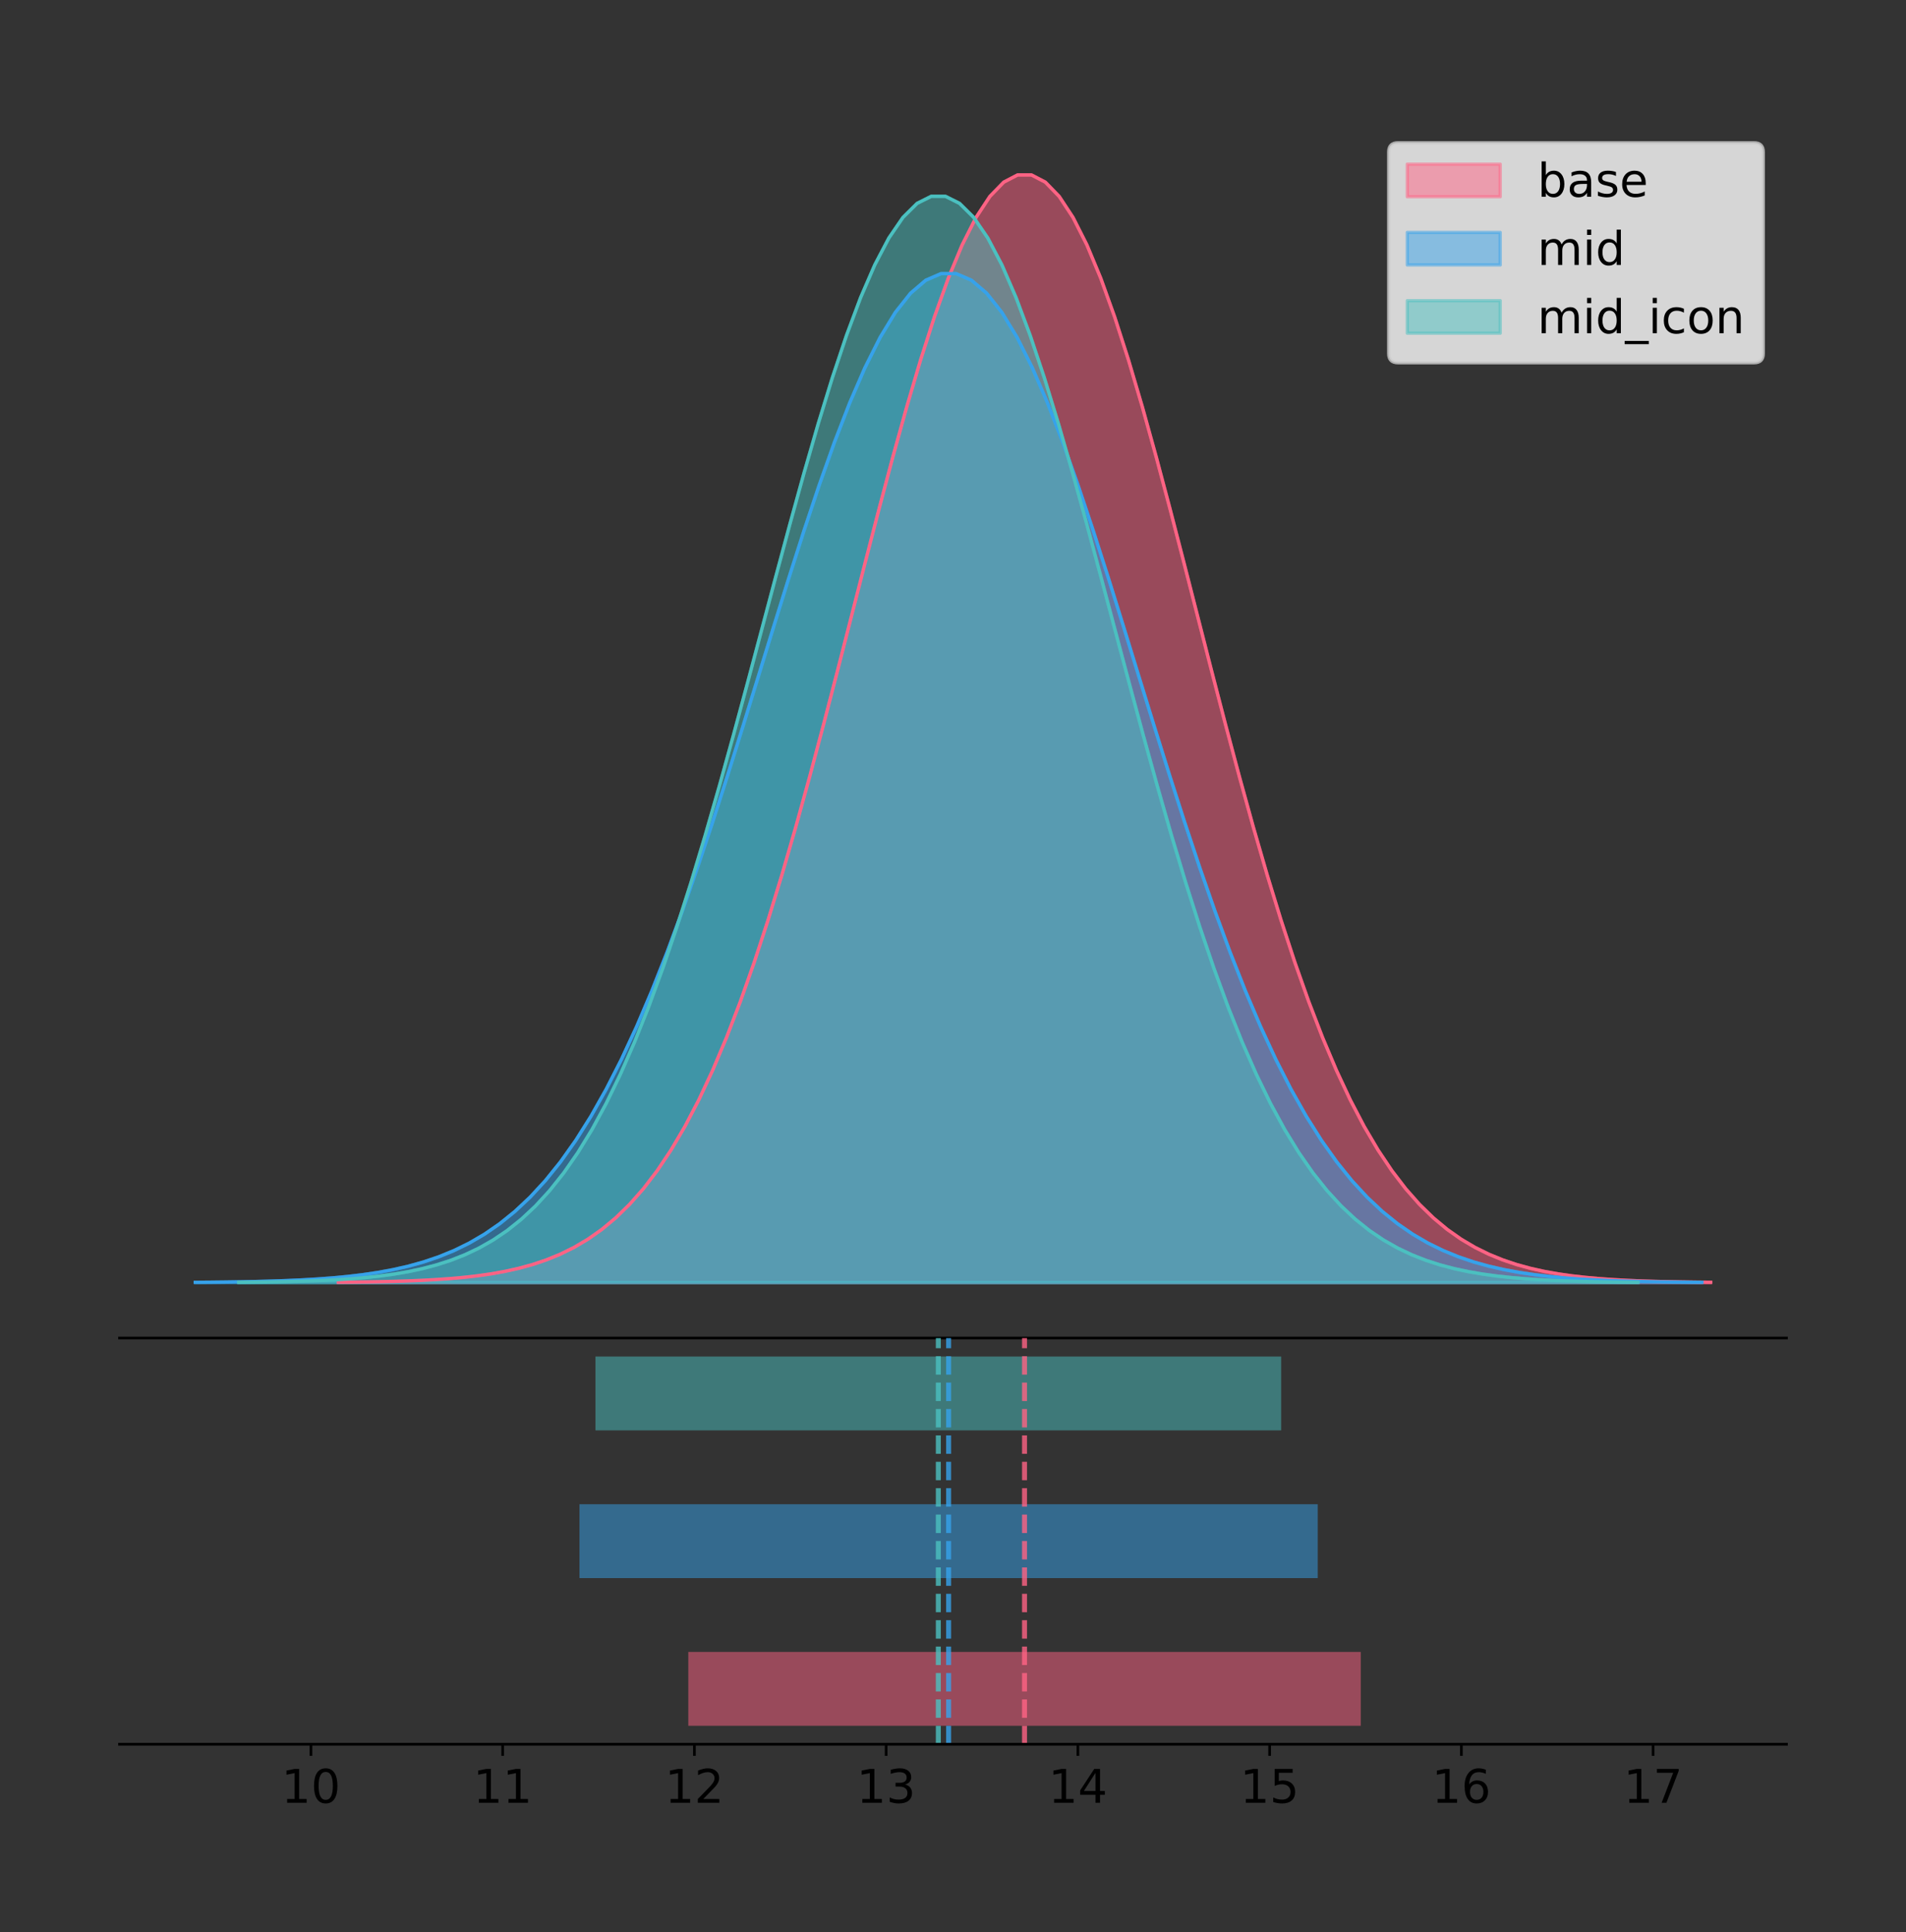 <?xml version="1.0" encoding="utf-8" standalone="no"?>
<!DOCTYPE svg PUBLIC "-//W3C//DTD SVG 1.1//EN"
  "http://www.w3.org/Graphics/SVG/1.1/DTD/svg11.dtd">
<!-- Created with matplotlib (https://matplotlib.org/) -->
<svg height="581.789pt" version="1.1" viewBox="0 0 574.2 581.789" width="574.2pt" xmlns="http://www.w3.org/2000/svg" xmlns:xlink="http://www.w3.org/1999/xlink">
 <rect x="0" y="0" width="574.2" height="581.789" fill="#333333" stroke="none"/>
 <defs>
  <style type="text/css">
*{stroke-linecap:butt;stroke-linejoin:round;}
  </style>
 </defs>
 <g id="figure_1">
  <g id="patch_1">
   <path d="M 0 581.789 
L 574.2 581.789 
L 574.2 0 
L 0 0 
z
" style="fill:none;"/>
  </g>
  <g id="axes_1">
   <g id="patch_2">
    <path d="M 36 402.93 
L 538.2 402.93 
L 538.2 36 
L 36 36 
z
" style="fill:none;"/>
   </g>
   <g id="PolyCollection_1">
    <defs>
     <path d="M 101.927 -195.538 
L 101.927 -195.65 
L 106.103 -195.692 
L 110.279 -195.749 
L 114.455 -195.825 
L 118.631 -195.925 
L 122.808 -196.058 
L 126.984 -196.23 
L 131.16 -196.455 
L 135.336 -196.744 
L 139.513 -197.115 
L 143.689 -197.585 
L 147.865 -198.179 
L 152.041 -198.923 
L 156.217 -199.848 
L 160.394 -200.99 
L 164.57 -202.39 
L 168.746 -204.093 
L 172.922 -206.151 
L 177.099 -208.617 
L 181.275 -211.552 
L 185.451 -215.017 
L 189.627 -219.078 
L 193.803 -223.801 
L 197.98 -229.25 
L 202.156 -235.488 
L 206.332 -242.572 
L 210.508 -250.552 
L 214.685 -259.468 
L 218.861 -269.344 
L 223.037 -280.192 
L 227.213 -292.002 
L 231.39 -304.744 
L 235.566 -318.365 
L 239.742 -332.786 
L 243.918 -347.901 
L 248.094 -363.58 
L 252.271 -379.667 
L 256.447 -395.98 
L 260.623 -412.318 
L 264.799 -428.462 
L 268.976 -444.18 
L 273.152 -459.23 
L 277.328 -473.372 
L 281.504 -486.366 
L 285.68 -497.987 
L 289.857 -508.025 
L 294.033 -516.294 
L 298.209 -522.64 
L 302.385 -526.94 
L 306.562 -529.111 
L 310.738 -529.111 
L 314.914 -526.94 
L 319.09 -522.64 
L 323.266 -516.294 
L 327.443 -508.025 
L 331.619 -497.987 
L 335.795 -486.366 
L 339.971 -473.372 
L 344.148 -459.23 
L 348.324 -444.18 
L 352.5 -428.462 
L 356.676 -412.318 
L 360.852 -395.98 
L 365.029 -379.667 
L 369.205 -363.58 
L 373.381 -347.901 
L 377.557 -332.786 
L 381.734 -318.365 
L 385.91 -304.744 
L 390.086 -292.002 
L 394.262 -280.192 
L 398.438 -269.344 
L 402.615 -259.468 
L 406.791 -250.552 
L 410.967 -242.572 
L 415.143 -235.488 
L 419.32 -229.25 
L 423.496 -223.801 
L 427.672 -219.078 
L 431.848 -215.017 
L 436.024 -211.552 
L 440.201 -208.617 
L 444.377 -206.151 
L 448.553 -204.093 
L 452.729 -202.39 
L 456.906 -200.99 
L 461.082 -199.848 
L 465.258 -198.923 
L 469.434 -198.179 
L 473.61 -197.585 
L 477.787 -197.115 
L 481.963 -196.744 
L 486.139 -196.455 
L 490.315 -196.23 
L 494.492 -196.058 
L 498.668 -195.925 
L 502.844 -195.825 
L 507.02 -195.749 
L 511.197 -195.692 
L 515.373 -195.65 
L 515.373 -195.538 
L 515.373 -195.538 
L 511.197 -195.538 
L 507.02 -195.538 
L 502.844 -195.538 
L 498.668 -195.538 
L 494.492 -195.538 
L 490.315 -195.538 
L 486.139 -195.538 
L 481.963 -195.538 
L 477.787 -195.538 
L 473.61 -195.538 
L 469.434 -195.538 
L 465.258 -195.538 
L 461.082 -195.538 
L 456.906 -195.538 
L 452.729 -195.538 
L 448.553 -195.538 
L 444.377 -195.538 
L 440.201 -195.538 
L 436.024 -195.538 
L 431.848 -195.538 
L 427.672 -195.538 
L 423.496 -195.538 
L 419.32 -195.538 
L 415.143 -195.538 
L 410.967 -195.538 
L 406.791 -195.538 
L 402.615 -195.538 
L 398.438 -195.538 
L 394.262 -195.538 
L 390.086 -195.538 
L 385.91 -195.538 
L 381.734 -195.538 
L 377.557 -195.538 
L 373.381 -195.538 
L 369.205 -195.538 
L 365.029 -195.538 
L 360.852 -195.538 
L 356.676 -195.538 
L 352.5 -195.538 
L 348.324 -195.538 
L 344.148 -195.538 
L 339.971 -195.538 
L 335.795 -195.538 
L 331.619 -195.538 
L 327.443 -195.538 
L 323.266 -195.538 
L 319.09 -195.538 
L 314.914 -195.538 
L 310.738 -195.538 
L 306.562 -195.538 
L 302.385 -195.538 
L 298.209 -195.538 
L 294.033 -195.538 
L 289.857 -195.538 
L 285.68 -195.538 
L 281.504 -195.538 
L 277.328 -195.538 
L 273.152 -195.538 
L 268.976 -195.538 
L 264.799 -195.538 
L 260.623 -195.538 
L 256.447 -195.538 
L 252.271 -195.538 
L 248.094 -195.538 
L 243.918 -195.538 
L 239.742 -195.538 
L 235.566 -195.538 
L 231.39 -195.538 
L 227.213 -195.538 
L 223.037 -195.538 
L 218.861 -195.538 
L 214.685 -195.538 
L 210.508 -195.538 
L 206.332 -195.538 
L 202.156 -195.538 
L 197.98 -195.538 
L 193.803 -195.538 
L 189.627 -195.538 
L 185.451 -195.538 
L 181.275 -195.538 
L 177.099 -195.538 
L 172.922 -195.538 
L 168.746 -195.538 
L 164.57 -195.538 
L 160.394 -195.538 
L 156.217 -195.538 
L 152.041 -195.538 
L 147.865 -195.538 
L 143.689 -195.538 
L 139.513 -195.538 
L 135.336 -195.538 
L 131.16 -195.538 
L 126.984 -195.538 
L 122.808 -195.538 
L 118.631 -195.538 
L 114.455 -195.538 
L 110.279 -195.538 
L 106.103 -195.538 
L 101.927 -195.538 
z
" id="m5d29b2e96b" style="stroke:#ff6384;stroke-opacity:0.5;"/>
    </defs>
    <g clip-path="url(#pfce9f26775)">
     <use style="fill:#ff6384;fill-opacity:0.5;stroke:#ff6384;stroke-opacity:0.5;" x="0" xlink:href="#m5d29b2e96b" y="581.789"/>
    </g>
   </g>
   <g id="PolyCollection_2">
    <defs>
     <path d="M 58.827 -195.538 
L 58.827 -195.64 
L 63.412 -195.678 
L 67.997 -195.73 
L 72.582 -195.799 
L 77.167 -195.891 
L 81.751 -196.011 
L 86.336 -196.169 
L 90.921 -196.373 
L 95.506 -196.637 
L 100.091 -196.974 
L 104.675 -197.403 
L 109.26 -197.944 
L 113.845 -198.621 
L 118.43 -199.464 
L 123.015 -200.504 
L 127.599 -201.779 
L 132.184 -203.331 
L 136.769 -205.205 
L 141.354 -207.451 
L 145.939 -210.124 
L 150.524 -213.281 
L 155.108 -216.98 
L 159.693 -221.282 
L 164.278 -226.246 
L 168.863 -231.928 
L 173.448 -238.381 
L 178.032 -245.65 
L 182.617 -253.77 
L 187.202 -262.767 
L 191.787 -272.648 
L 196.372 -283.405 
L 200.957 -295.012 
L 205.541 -307.419 
L 210.126 -320.555 
L 214.711 -334.323 
L 219.296 -348.605 
L 223.881 -363.258 
L 228.465 -378.117 
L 233.05 -392.999 
L 237.635 -407.705 
L 242.22 -422.021 
L 246.805 -435.731 
L 251.389 -448.612 
L 255.974 -460.448 
L 260.559 -471.033 
L 265.144 -480.176 
L 269.729 -487.709 
L 274.314 -493.489 
L 278.898 -497.406 
L 283.483 -499.383 
L 288.068 -499.383 
L 292.653 -497.406 
L 297.238 -493.489 
L 301.822 -487.709 
L 306.407 -480.176 
L 310.992 -471.033 
L 315.577 -460.448 
L 320.162 -448.612 
L 324.746 -435.731 
L 329.331 -422.021 
L 333.916 -407.705 
L 338.501 -392.999 
L 343.086 -378.117 
L 347.671 -363.258 
L 352.255 -348.605 
L 356.84 -334.323 
L 361.425 -320.555 
L 366.01 -307.419 
L 370.595 -295.012 
L 375.179 -283.405 
L 379.764 -272.648 
L 384.349 -262.767 
L 388.934 -253.77 
L 393.519 -245.65 
L 398.104 -238.381 
L 402.688 -231.928 
L 407.273 -226.246 
L 411.858 -221.282 
L 416.443 -216.98 
L 421.028 -213.281 
L 425.612 -210.124 
L 430.197 -207.451 
L 434.782 -205.205 
L 439.367 -203.331 
L 443.952 -201.779 
L 448.536 -200.504 
L 453.121 -199.464 
L 457.706 -198.621 
L 462.291 -197.944 
L 466.876 -197.403 
L 471.461 -196.974 
L 476.045 -196.637 
L 480.63 -196.373 
L 485.215 -196.169 
L 489.8 -196.011 
L 494.385 -195.891 
L 498.969 -195.799 
L 503.554 -195.73 
L 508.139 -195.678 
L 512.724 -195.64 
L 512.724 -195.538 
L 512.724 -195.538 
L 508.139 -195.538 
L 503.554 -195.538 
L 498.969 -195.538 
L 494.385 -195.538 
L 489.8 -195.538 
L 485.215 -195.538 
L 480.63 -195.538 
L 476.045 -195.538 
L 471.461 -195.538 
L 466.876 -195.538 
L 462.291 -195.538 
L 457.706 -195.538 
L 453.121 -195.538 
L 448.536 -195.538 
L 443.952 -195.538 
L 439.367 -195.538 
L 434.782 -195.538 
L 430.197 -195.538 
L 425.612 -195.538 
L 421.028 -195.538 
L 416.443 -195.538 
L 411.858 -195.538 
L 407.273 -195.538 
L 402.688 -195.538 
L 398.104 -195.538 
L 393.519 -195.538 
L 388.934 -195.538 
L 384.349 -195.538 
L 379.764 -195.538 
L 375.179 -195.538 
L 370.595 -195.538 
L 366.01 -195.538 
L 361.425 -195.538 
L 356.84 -195.538 
L 352.255 -195.538 
L 347.671 -195.538 
L 343.086 -195.538 
L 338.501 -195.538 
L 333.916 -195.538 
L 329.331 -195.538 
L 324.746 -195.538 
L 320.162 -195.538 
L 315.577 -195.538 
L 310.992 -195.538 
L 306.407 -195.538 
L 301.822 -195.538 
L 297.238 -195.538 
L 292.653 -195.538 
L 288.068 -195.538 
L 283.483 -195.538 
L 278.898 -195.538 
L 274.314 -195.538 
L 269.729 -195.538 
L 265.144 -195.538 
L 260.559 -195.538 
L 255.974 -195.538 
L 251.389 -195.538 
L 246.805 -195.538 
L 242.22 -195.538 
L 237.635 -195.538 
L 233.05 -195.538 
L 228.465 -195.538 
L 223.881 -195.538 
L 219.296 -195.538 
L 214.711 -195.538 
L 210.126 -195.538 
L 205.541 -195.538 
L 200.957 -195.538 
L 196.372 -195.538 
L 191.787 -195.538 
L 187.202 -195.538 
L 182.617 -195.538 
L 178.032 -195.538 
L 173.448 -195.538 
L 168.863 -195.538 
L 164.278 -195.538 
L 159.693 -195.538 
L 155.108 -195.538 
L 150.524 -195.538 
L 145.939 -195.538 
L 141.354 -195.538 
L 136.769 -195.538 
L 132.184 -195.538 
L 127.599 -195.538 
L 123.015 -195.538 
L 118.43 -195.538 
L 113.845 -195.538 
L 109.26 -195.538 
L 104.675 -195.538 
L 100.091 -195.538 
L 95.506 -195.538 
L 90.921 -195.538 
L 86.336 -195.538 
L 81.751 -195.538 
L 77.167 -195.538 
L 72.582 -195.538 
L 67.997 -195.538 
L 63.412 -195.538 
L 58.827 -195.538 
z
" id="m6cd6e3ef66" style="stroke:#36a2eb;stroke-opacity:0.5;"/>
    </defs>
    <g clip-path="url(#pfce9f26775)">
     <use style="fill:#36a2eb;fill-opacity:0.5;stroke:#36a2eb;stroke-opacity:0.5;" x="0" xlink:href="#m6cd6e3ef66" y="581.789"/>
    </g>
   </g>
   <g id="PolyCollection_3">
    <defs>
     <path d="M 71.89 -195.538 
L 71.89 -195.648 
L 76.149 -195.689 
L 80.407 -195.745 
L 84.665 -195.819 
L 88.924 -195.918 
L 93.182 -196.048 
L 97.441 -196.217 
L 101.699 -196.437 
L 105.957 -196.721 
L 110.216 -197.084 
L 114.474 -197.546 
L 118.732 -198.128 
L 122.991 -198.858 
L 127.249 -199.765 
L 131.507 -200.885 
L 135.766 -202.258 
L 140.024 -203.928 
L 144.283 -205.946 
L 148.541 -208.365 
L 152.799 -211.243 
L 157.058 -214.641 
L 161.316 -218.624 
L 165.574 -223.255 
L 169.833 -228.6 
L 174.091 -234.717 
L 178.35 -241.665 
L 182.608 -249.491 
L 186.866 -258.235 
L 191.125 -267.921 
L 195.383 -278.559 
L 199.641 -290.141 
L 203.9 -302.638 
L 208.158 -315.996 
L 212.416 -330.138 
L 216.675 -344.962 
L 220.933 -360.339 
L 225.192 -376.115 
L 229.45 -392.114 
L 233.708 -408.137 
L 237.967 -423.969 
L 242.225 -439.384 
L 246.483 -454.144 
L 250.742 -468.012 
L 255 -480.756 
L 259.258 -492.153 
L 263.517 -501.997 
L 267.775 -510.107 
L 272.034 -516.33 
L 276.292 -520.547 
L 280.55 -522.676 
L 284.809 -522.676 
L 289.067 -520.547 
L 293.325 -516.33 
L 297.584 -510.107 
L 301.842 -501.997 
L 306.101 -492.153 
L 310.359 -480.756 
L 314.617 -468.012 
L 318.876 -454.144 
L 323.134 -439.384 
L 327.392 -423.969 
L 331.651 -408.137 
L 335.909 -392.114 
L 340.167 -376.115 
L 344.426 -360.339 
L 348.684 -344.962 
L 352.943 -330.138 
L 357.201 -315.996 
L 361.459 -302.638 
L 365.718 -290.141 
L 369.976 -278.559 
L 374.234 -267.921 
L 378.493 -258.235 
L 382.751 -249.491 
L 387.009 -241.665 
L 391.268 -234.717 
L 395.526 -228.6 
L 399.785 -223.255 
L 404.043 -218.624 
L 408.301 -214.641 
L 412.56 -211.243 
L 416.818 -208.365 
L 421.076 -205.946 
L 425.335 -203.928 
L 429.593 -202.258 
L 433.852 -200.885 
L 438.11 -199.765 
L 442.368 -198.858 
L 446.627 -198.128 
L 450.885 -197.546 
L 455.143 -197.084 
L 459.402 -196.721 
L 463.66 -196.437 
L 467.918 -196.217 
L 472.177 -196.048 
L 476.435 -195.918 
L 480.694 -195.819 
L 484.952 -195.745 
L 489.21 -195.689 
L 493.469 -195.648 
L 493.469 -195.538 
L 493.469 -195.538 
L 489.21 -195.538 
L 484.952 -195.538 
L 480.694 -195.538 
L 476.435 -195.538 
L 472.177 -195.538 
L 467.918 -195.538 
L 463.66 -195.538 
L 459.402 -195.538 
L 455.143 -195.538 
L 450.885 -195.538 
L 446.627 -195.538 
L 442.368 -195.538 
L 438.11 -195.538 
L 433.852 -195.538 
L 429.593 -195.538 
L 425.335 -195.538 
L 421.076 -195.538 
L 416.818 -195.538 
L 412.56 -195.538 
L 408.301 -195.538 
L 404.043 -195.538 
L 399.785 -195.538 
L 395.526 -195.538 
L 391.268 -195.538 
L 387.009 -195.538 
L 382.751 -195.538 
L 378.493 -195.538 
L 374.234 -195.538 
L 369.976 -195.538 
L 365.718 -195.538 
L 361.459 -195.538 
L 357.201 -195.538 
L 352.943 -195.538 
L 348.684 -195.538 
L 344.426 -195.538 
L 340.167 -195.538 
L 335.909 -195.538 
L 331.651 -195.538 
L 327.392 -195.538 
L 323.134 -195.538 
L 318.876 -195.538 
L 314.617 -195.538 
L 310.359 -195.538 
L 306.101 -195.538 
L 301.842 -195.538 
L 297.584 -195.538 
L 293.325 -195.538 
L 289.067 -195.538 
L 284.809 -195.538 
L 280.55 -195.538 
L 276.292 -195.538 
L 272.034 -195.538 
L 267.775 -195.538 
L 263.517 -195.538 
L 259.258 -195.538 
L 255 -195.538 
L 250.742 -195.538 
L 246.483 -195.538 
L 242.225 -195.538 
L 237.967 -195.538 
L 233.708 -195.538 
L 229.45 -195.538 
L 225.192 -195.538 
L 220.933 -195.538 
L 216.675 -195.538 
L 212.416 -195.538 
L 208.158 -195.538 
L 203.9 -195.538 
L 199.641 -195.538 
L 195.383 -195.538 
L 191.125 -195.538 
L 186.866 -195.538 
L 182.608 -195.538 
L 178.35 -195.538 
L 174.091 -195.538 
L 169.833 -195.538 
L 165.574 -195.538 
L 161.316 -195.538 
L 157.058 -195.538 
L 152.799 -195.538 
L 148.541 -195.538 
L 144.283 -195.538 
L 140.024 -195.538 
L 135.766 -195.538 
L 131.507 -195.538 
L 127.249 -195.538 
L 122.991 -195.538 
L 118.732 -195.538 
L 114.474 -195.538 
L 110.216 -195.538 
L 105.957 -195.538 
L 101.699 -195.538 
L 97.441 -195.538 
L 93.182 -195.538 
L 88.924 -195.538 
L 84.665 -195.538 
L 80.407 -195.538 
L 76.149 -195.538 
L 71.89 -195.538 
z
" id="ma7dab4b7cb" style="stroke:#4bc0c0;stroke-opacity:0.5;"/>
    </defs>
    <g clip-path="url(#pfce9f26775)">
     <use style="fill:#4bc0c0;fill-opacity:0.5;stroke:#4bc0c0;stroke-opacity:0.5;" x="0" xlink:href="#ma7dab4b7cb" y="581.789"/>
    </g>
   </g>
   <g id="line2d_1">
    <path clip-path="url(#pfce9f26775)" d="M 101.927 386.139 
L 106.103 386.097 
L 110.279 386.04 
L 114.455 385.965 
L 118.631 385.864 
L 122.808 385.732 
L 126.984 385.559 
L 131.16 385.334 
L 135.336 385.045 
L 139.513 384.675 
L 143.689 384.204 
L 147.865 383.61 
L 152.041 382.867 
L 156.217 381.941 
L 160.394 380.799 
L 164.57 379.399 
L 168.746 377.696 
L 172.922 375.639 
L 177.099 373.172 
L 181.275 370.238 
L 185.451 366.772 
L 189.627 362.711 
L 193.803 357.989 
L 197.98 352.539 
L 202.156 346.301 
L 206.332 339.217 
L 210.508 331.237 
L 214.685 322.322 
L 218.861 312.445 
L 223.037 301.597 
L 227.213 289.787 
L 231.39 277.045 
L 235.566 263.424 
L 239.742 249.004 
L 243.918 233.888 
L 248.094 218.209 
L 252.271 202.123 
L 256.447 185.809 
L 260.623 169.471 
L 264.799 153.327 
L 268.976 137.61 
L 273.152 122.559 
L 277.328 108.418 
L 281.504 95.423 
L 285.68 83.803 
L 289.857 73.765 
L 294.033 65.495 
L 298.209 59.15 
L 302.385 54.85 
L 306.562 52.679 
L 310.738 52.679 
L 314.914 54.85 
L 319.09 59.15 
L 323.266 65.495 
L 327.443 73.765 
L 331.619 83.803 
L 335.795 95.423 
L 339.971 108.418 
L 344.148 122.559 
L 348.324 137.61 
L 352.5 153.327 
L 356.676 169.471 
L 360.852 185.809 
L 365.029 202.123 
L 369.205 218.209 
L 373.381 233.888 
L 377.557 249.004 
L 381.734 263.424 
L 385.91 277.045 
L 390.086 289.787 
L 394.262 301.597 
L 398.438 312.445 
L 402.615 322.322 
L 406.791 331.237 
L 410.967 339.217 
L 415.143 346.301 
L 419.32 352.539 
L 423.496 357.989 
L 427.672 362.711 
L 431.848 366.772 
L 436.024 370.238 
L 440.201 373.172 
L 444.377 375.639 
L 448.553 377.696 
L 452.729 379.399 
L 456.906 380.799 
L 461.082 381.941 
L 465.258 382.867 
L 469.434 383.61 
L 473.61 384.204 
L 477.787 384.675 
L 481.963 385.045 
L 486.139 385.334 
L 490.315 385.559 
L 494.492 385.732 
L 498.668 385.864 
L 502.844 385.965 
L 507.02 386.04 
L 511.197 386.097 
L 515.373 386.139 
" style="fill:none;stroke:#ff6384;stroke-linecap:square;"/>
   </g>
   <g id="line2d_2">
    <path clip-path="url(#pfce9f26775)" d="M 58.827 386.149 
L 63.412 386.111 
L 67.997 386.059 
L 72.582 385.99 
L 77.167 385.899 
L 81.751 385.778 
L 86.336 385.621 
L 90.921 385.416 
L 95.506 385.153 
L 100.091 384.815 
L 104.675 384.387 
L 109.26 383.846 
L 113.845 383.168 
L 118.43 382.326 
L 123.015 381.285 
L 127.599 380.01 
L 132.184 378.458 
L 136.769 376.584 
L 141.354 374.338 
L 145.939 371.665 
L 150.524 368.508 
L 155.108 364.809 
L 159.693 360.507 
L 164.278 355.544 
L 168.863 349.862 
L 173.448 343.409 
L 178.032 336.14 
L 182.617 328.019 
L 187.202 319.023 
L 191.787 309.142 
L 196.372 298.384 
L 200.957 286.777 
L 205.541 274.37 
L 210.126 261.235 
L 214.711 247.466 
L 219.296 233.185 
L 223.881 218.532 
L 228.465 203.672 
L 233.05 188.79 
L 237.635 174.085 
L 242.22 159.768 
L 246.805 146.059 
L 251.389 133.178 
L 255.974 121.341 
L 260.559 110.756 
L 265.144 101.613 
L 269.729 94.08 
L 274.314 88.3 
L 278.898 84.384 
L 283.483 82.406 
L 288.068 82.406 
L 292.653 84.384 
L 297.238 88.3 
L 301.822 94.08 
L 306.407 101.613 
L 310.992 110.756 
L 315.577 121.341 
L 320.162 133.178 
L 324.746 146.059 
L 329.331 159.768 
L 333.916 174.085 
L 338.501 188.79 
L 343.086 203.672 
L 347.671 218.532 
L 352.255 233.185 
L 356.84 247.466 
L 361.425 261.235 
L 366.01 274.37 
L 370.595 286.777 
L 375.179 298.384 
L 379.764 309.142 
L 384.349 319.023 
L 388.934 328.019 
L 393.519 336.14 
L 398.104 343.409 
L 402.688 349.862 
L 407.273 355.544 
L 411.858 360.507 
L 416.443 364.809 
L 421.028 368.508 
L 425.612 371.665 
L 430.197 374.338 
L 434.782 376.584 
L 439.367 378.458 
L 443.952 380.01 
L 448.536 381.285 
L 453.121 382.326 
L 457.706 383.168 
L 462.291 383.846 
L 466.876 384.387 
L 471.461 384.815 
L 476.045 385.153 
L 480.63 385.416 
L 485.215 385.621 
L 489.8 385.778 
L 494.385 385.899 
L 498.969 385.99 
L 503.554 386.059 
L 508.139 386.111 
L 512.724 386.149 
" style="fill:none;stroke:#36a2eb;stroke-linecap:square;"/>
   </g>
   <g id="line2d_3">
    <path clip-path="url(#pfce9f26775)" d="M 71.89 386.142 
L 76.149 386.1 
L 80.407 386.044 
L 84.665 385.97 
L 88.924 385.872 
L 93.182 385.742 
L 97.441 385.572 
L 101.699 385.352 
L 105.957 385.068 
L 110.216 384.705 
L 114.474 384.244 
L 118.732 383.661 
L 122.991 382.932 
L 127.249 382.025 
L 131.507 380.904 
L 135.766 379.532 
L 140.024 377.861 
L 144.283 375.843 
L 148.541 373.425 
L 152.799 370.547 
L 157.058 367.148 
L 161.316 363.165 
L 165.574 358.534 
L 169.833 353.19 
L 174.091 347.072 
L 178.35 340.124 
L 182.608 332.298 
L 186.866 323.555 
L 191.125 313.869 
L 195.383 303.23 
L 199.641 291.648 
L 203.9 279.151 
L 208.158 265.793 
L 212.416 251.651 
L 216.675 236.827 
L 220.933 221.45 
L 225.192 205.674 
L 229.45 189.676 
L 233.708 173.653 
L 237.967 157.82 
L 242.225 142.406 
L 246.483 127.646 
L 250.742 113.777 
L 255 101.033 
L 259.258 89.637 
L 263.517 79.793 
L 267.775 71.682 
L 272.034 65.459 
L 276.292 61.242 
L 280.55 59.113 
L 284.809 59.113 
L 289.067 61.242 
L 293.325 65.459 
L 297.584 71.682 
L 301.842 79.793 
L 306.101 89.637 
L 310.359 101.033 
L 314.617 113.777 
L 318.876 127.646 
L 323.134 142.406 
L 327.392 157.82 
L 331.651 173.653 
L 335.909 189.676 
L 340.167 205.674 
L 344.426 221.45 
L 348.684 236.827 
L 352.943 251.651 
L 357.201 265.793 
L 361.459 279.151 
L 365.718 291.648 
L 369.976 303.23 
L 374.234 313.869 
L 378.493 323.555 
L 382.751 332.298 
L 387.009 340.124 
L 391.268 347.072 
L 395.526 353.19 
L 399.785 358.534 
L 404.043 363.165 
L 408.301 367.148 
L 412.56 370.547 
L 416.818 373.425 
L 421.076 375.843 
L 425.335 377.861 
L 429.593 379.532 
L 433.852 380.904 
L 438.11 382.025 
L 442.368 382.932 
L 446.627 383.661 
L 450.885 384.244 
L 455.143 384.705 
L 459.402 385.068 
L 463.66 385.352 
L 467.918 385.572 
L 472.177 385.742 
L 476.435 385.872 
L 480.694 385.97 
L 484.952 386.044 
L 489.21 386.1 
L 493.469 386.142 
" style="fill:none;stroke:#4bc0c0;stroke-linecap:square;"/>
   </g>
   <g id="patch_3">
    <path d="M 36 402.93 
L 538.2 402.93 
" style="fill:none;stroke:#000000;stroke-linecap:square;stroke-linejoin:miter;stroke-width:0.8;"/>
   </g>
   <g id="legend_1">
    <g id="patch_4">
     <path d="M 421.16 109.237 
L 528.4 109.237 
Q 531.2 109.237 531.2 106.438 
L 531.2 45.8 
Q 531.2 43 528.4 43 
L 421.16 43 
Q 418.36 43 418.36 45.8 
L 418.36 106.438 
Q 418.36 109.237 421.16 109.237 
z
" style="fill:#ffffff;opacity:0.8;stroke:#cccccc;stroke-linejoin:miter;"/>
    </g>
    <g id="patch_5">
     <path d="M 423.96 59.238 
L 451.96 59.238 
L 451.96 49.438 
L 423.96 49.438 
z
" style="fill:#ff6384;opacity:0.5;stroke:#ff6384;stroke-linejoin:miter;"/>
    </g>
    <g id="text_1">
     <!-- base -->
     <defs>
      <path d="M 48.688 27.297 
Q 48.688 37.203 44.609 42.844 
Q 40.531 48.484 33.406 48.484 
Q 26.266 48.484 22.188 42.844 
Q 18.109 37.203 18.109 27.297 
Q 18.109 17.391 22.188 11.75 
Q 26.266 6.109 33.406 6.109 
Q 40.531 6.109 44.609 11.75 
Q 48.688 17.391 48.688 27.297 
z
M 18.109 46.391 
Q 20.953 51.266 25.266 53.625 
Q 29.594 56 35.594 56 
Q 45.562 56 51.781 48.094 
Q 58.016 40.188 58.016 27.297 
Q 58.016 14.406 51.781 6.484 
Q 45.562 -1.422 35.594 -1.422 
Q 29.594 -1.422 25.266 0.953 
Q 20.953 3.328 18.109 8.203 
L 18.109 0 
L 9.078 0 
L 9.078 75.984 
L 18.109 75.984 
z
" id="DejaVuSans-98"/>
      <path d="M 34.281 27.484 
Q 23.391 27.484 19.188 25 
Q 14.984 22.516 14.984 16.5 
Q 14.984 11.719 18.141 8.906 
Q 21.297 6.109 26.703 6.109 
Q 34.188 6.109 38.703 11.406 
Q 43.219 16.703 43.219 25.484 
L 43.219 27.484 
z
M 52.203 31.203 
L 52.203 0 
L 43.219 0 
L 43.219 8.297 
Q 40.141 3.328 35.547 0.953 
Q 30.953 -1.422 24.312 -1.422 
Q 15.922 -1.422 10.953 3.297 
Q 6 8.016 6 15.922 
Q 6 25.141 12.172 29.828 
Q 18.359 34.516 30.609 34.516 
L 43.219 34.516 
L 43.219 35.406 
Q 43.219 41.609 39.141 45 
Q 35.062 48.391 27.688 48.391 
Q 23 48.391 18.547 47.266 
Q 14.109 46.141 10.016 43.891 
L 10.016 52.203 
Q 14.938 54.109 19.578 55.047 
Q 24.219 56 28.609 56 
Q 40.484 56 46.344 49.844 
Q 52.203 43.703 52.203 31.203 
z
" id="DejaVuSans-97"/>
      <path d="M 44.281 53.078 
L 44.281 44.578 
Q 40.484 46.531 36.375 47.5 
Q 32.281 48.484 27.875 48.484 
Q 21.188 48.484 17.844 46.438 
Q 14.5 44.391 14.5 40.281 
Q 14.5 37.156 16.891 35.375 
Q 19.281 33.594 26.516 31.984 
L 29.594 31.297 
Q 39.156 29.25 43.188 25.516 
Q 47.219 21.781 47.219 15.094 
Q 47.219 7.469 41.188 3.016 
Q 35.156 -1.422 24.609 -1.422 
Q 20.219 -1.422 15.453 -0.562 
Q 10.688 0.297 5.422 2 
L 5.422 11.281 
Q 10.406 8.688 15.234 7.391 
Q 20.062 6.109 24.812 6.109 
Q 31.156 6.109 34.562 8.281 
Q 37.984 10.453 37.984 14.406 
Q 37.984 18.062 35.516 20.016 
Q 33.062 21.969 24.703 23.781 
L 21.578 24.516 
Q 13.234 26.266 9.516 29.906 
Q 5.812 33.547 5.812 39.891 
Q 5.812 47.609 11.281 51.797 
Q 16.75 56 26.812 56 
Q 31.781 56 36.172 55.266 
Q 40.578 54.547 44.281 53.078 
z
" id="DejaVuSans-115"/>
      <path d="M 56.203 29.594 
L 56.203 25.203 
L 14.891 25.203 
Q 15.484 15.922 20.484 11.062 
Q 25.484 6.203 34.422 6.203 
Q 39.594 6.203 44.453 7.469 
Q 49.312 8.734 54.109 11.281 
L 54.109 2.781 
Q 49.266 0.734 44.188 -0.344 
Q 39.109 -1.422 33.891 -1.422 
Q 20.797 -1.422 13.156 6.188 
Q 5.516 13.812 5.516 26.812 
Q 5.516 40.234 12.766 48.109 
Q 20.016 56 32.328 56 
Q 43.359 56 49.781 48.891 
Q 56.203 41.797 56.203 29.594 
z
M 47.219 32.234 
Q 47.125 39.594 43.094 43.984 
Q 39.062 48.391 32.422 48.391 
Q 24.906 48.391 20.391 44.141 
Q 15.875 39.891 15.188 32.172 
z
" id="DejaVuSans-101"/>
     </defs>
     <g transform="translate(463.16 59.238)scale(0.14 -0.14)">
      <use xlink:href="#DejaVuSans-98"/>
      <use x="63.477" xlink:href="#DejaVuSans-97"/>
      <use x="124.756" xlink:href="#DejaVuSans-115"/>
      <use x="176.855" xlink:href="#DejaVuSans-101"/>
     </g>
    </g>
    <g id="patch_6">
     <path d="M 423.96 79.787 
L 451.96 79.787 
L 451.96 69.987 
L 423.96 69.987 
z
" style="fill:#36a2eb;opacity:0.5;stroke:#36a2eb;stroke-linejoin:miter;"/>
    </g>
    <g id="text_2">
     <!-- mid -->
     <defs>
      <path d="M 52 44.188 
Q 55.375 50.25 60.062 53.125 
Q 64.75 56 71.094 56 
Q 79.641 56 84.281 50.016 
Q 88.922 44.047 88.922 33.016 
L 88.922 0 
L 79.891 0 
L 79.891 32.719 
Q 79.891 40.578 77.094 44.375 
Q 74.312 48.188 68.609 48.188 
Q 61.625 48.188 57.562 43.547 
Q 53.516 38.922 53.516 30.906 
L 53.516 0 
L 44.484 0 
L 44.484 32.719 
Q 44.484 40.625 41.703 44.406 
Q 38.922 48.188 33.109 48.188 
Q 26.219 48.188 22.156 43.531 
Q 18.109 38.875 18.109 30.906 
L 18.109 0 
L 9.078 0 
L 9.078 54.688 
L 18.109 54.688 
L 18.109 46.188 
Q 21.188 51.219 25.484 53.609 
Q 29.781 56 35.688 56 
Q 41.656 56 45.828 52.969 
Q 50 49.953 52 44.188 
z
" id="DejaVuSans-109"/>
      <path d="M 9.422 54.688 
L 18.406 54.688 
L 18.406 0 
L 9.422 0 
z
M 9.422 75.984 
L 18.406 75.984 
L 18.406 64.594 
L 9.422 64.594 
z
" id="DejaVuSans-105"/>
      <path d="M 45.406 46.391 
L 45.406 75.984 
L 54.391 75.984 
L 54.391 0 
L 45.406 0 
L 45.406 8.203 
Q 42.578 3.328 38.25 0.953 
Q 33.938 -1.422 27.875 -1.422 
Q 17.969 -1.422 11.734 6.484 
Q 5.516 14.406 5.516 27.297 
Q 5.516 40.188 11.734 48.094 
Q 17.969 56 27.875 56 
Q 33.938 56 38.25 53.625 
Q 42.578 51.266 45.406 46.391 
z
M 14.797 27.297 
Q 14.797 17.391 18.875 11.75 
Q 22.953 6.109 30.078 6.109 
Q 37.203 6.109 41.297 11.75 
Q 45.406 17.391 45.406 27.297 
Q 45.406 37.203 41.297 42.844 
Q 37.203 48.484 30.078 48.484 
Q 22.953 48.484 18.875 42.844 
Q 14.797 37.203 14.797 27.297 
z
" id="DejaVuSans-100"/>
     </defs>
     <g transform="translate(463.16 79.787)scale(0.14 -0.14)">
      <use xlink:href="#DejaVuSans-109"/>
      <use x="97.412" xlink:href="#DejaVuSans-105"/>
      <use x="125.195" xlink:href="#DejaVuSans-100"/>
     </g>
    </g>
    <g id="patch_7">
     <path d="M 423.96 100.337 
L 451.96 100.337 
L 451.96 90.537 
L 423.96 90.537 
z
" style="fill:#4bc0c0;opacity:0.5;stroke:#4bc0c0;stroke-linejoin:miter;"/>
    </g>
    <g id="text_3">
     <!-- mid_icon -->
     <defs>
      <path d="M 50.984 -16.609 
L 50.984 -23.578 
L -0.984 -23.578 
L -0.984 -16.609 
z
" id="DejaVuSans-95"/>
      <path d="M 48.781 52.594 
L 48.781 44.188 
Q 44.969 46.297 41.141 47.344 
Q 37.312 48.391 33.406 48.391 
Q 24.656 48.391 19.812 42.844 
Q 14.984 37.312 14.984 27.297 
Q 14.984 17.281 19.812 11.734 
Q 24.656 6.203 33.406 6.203 
Q 37.312 6.203 41.141 7.25 
Q 44.969 8.297 48.781 10.406 
L 48.781 2.094 
Q 45.016 0.344 40.984 -0.531 
Q 36.969 -1.422 32.422 -1.422 
Q 20.062 -1.422 12.781 6.344 
Q 5.516 14.109 5.516 27.297 
Q 5.516 40.672 12.859 48.328 
Q 20.219 56 33.016 56 
Q 37.156 56 41.109 55.141 
Q 45.062 54.297 48.781 52.594 
z
" id="DejaVuSans-99"/>
      <path d="M 30.609 48.391 
Q 23.391 48.391 19.188 42.75 
Q 14.984 37.109 14.984 27.297 
Q 14.984 17.484 19.156 11.844 
Q 23.344 6.203 30.609 6.203 
Q 37.797 6.203 41.984 11.859 
Q 46.188 17.531 46.188 27.297 
Q 46.188 37.016 41.984 42.703 
Q 37.797 48.391 30.609 48.391 
z
M 30.609 56 
Q 42.328 56 49.016 48.375 
Q 55.719 40.766 55.719 27.297 
Q 55.719 13.875 49.016 6.219 
Q 42.328 -1.422 30.609 -1.422 
Q 18.844 -1.422 12.172 6.219 
Q 5.516 13.875 5.516 27.297 
Q 5.516 40.766 12.172 48.375 
Q 18.844 56 30.609 56 
z
" id="DejaVuSans-111"/>
      <path d="M 54.891 33.016 
L 54.891 0 
L 45.906 0 
L 45.906 32.719 
Q 45.906 40.484 42.875 44.328 
Q 39.844 48.188 33.797 48.188 
Q 26.516 48.188 22.312 43.547 
Q 18.109 38.922 18.109 30.906 
L 18.109 0 
L 9.078 0 
L 9.078 54.688 
L 18.109 54.688 
L 18.109 46.188 
Q 21.344 51.125 25.703 53.562 
Q 30.078 56 35.797 56 
Q 45.219 56 50.047 50.172 
Q 54.891 44.344 54.891 33.016 
z
" id="DejaVuSans-110"/>
     </defs>
     <g transform="translate(463.16 100.337)scale(0.14 -0.14)">
      <use xlink:href="#DejaVuSans-109"/>
      <use x="97.412" xlink:href="#DejaVuSans-105"/>
      <use x="125.195" xlink:href="#DejaVuSans-100"/>
      <use x="188.672" xlink:href="#DejaVuSans-95"/>
      <use x="238.672" xlink:href="#DejaVuSans-105"/>
      <use x="266.455" xlink:href="#DejaVuSans-99"/>
      <use x="321.436" xlink:href="#DejaVuSans-111"/>
      <use x="382.617" xlink:href="#DejaVuSans-110"/>
     </g>
    </g>
   </g>
  </g>
  <g id="axes_2">
   <g id="patch_8">
    <path d="M 36 525.24 
L 538.2 525.24 
L 538.2 402.93 
L 36 402.93 
z
" style="fill:none;"/>
   </g>
   <g id="patch_9">
    <path clip-path="url(#pc424c83d8e)" d="M 207.355 519.68 
L 409.944 519.68 
L 409.944 497.442 
L 207.355 497.442 
z
" style="fill:#ff6384;opacity:0.5;"/>
   </g>
   <g id="patch_10">
    <path clip-path="url(#pc424c83d8e)" d="M 174.571 475.204 
L 396.98 475.204 
L 396.98 452.966 
L 174.571 452.966 
z
" style="fill:#36a2eb;opacity:0.5;"/>
   </g>
   <g id="patch_11">
    <path clip-path="url(#pc424c83d8e)" d="M 179.393 430.728 
L 385.966 430.728 
L 385.966 408.49 
L 179.393 408.49 
z
" style="fill:#4bc0c0;opacity:0.5;"/>
   </g>
   <g id="matplotlib.axis_1">
    <g id="xtick_1">
     <g id="line2d_4">
      <defs>
       <path d="M 0 0 
L 0 3.5 
" id="m12c03e0043" style="stroke:#000000;stroke-width:0.8;"/>
      </defs>
      <g>
       <use style="stroke:#000000;stroke-width:0.8;" x="93.674" xlink:href="#m12c03e0043" y="525.24"/>
      </g>
     </g>
     <g id="text_4">
      <!-- 10 -->
      <defs>
       <path d="M 12.406 8.297 
L 28.516 8.297 
L 28.516 63.922 
L 10.984 60.406 
L 10.984 69.391 
L 28.422 72.906 
L 38.281 72.906 
L 38.281 8.297 
L 54.391 8.297 
L 54.391 0 
L 12.406 0 
z
" id="DejaVuSans-49"/>
       <path d="M 31.781 66.406 
Q 24.172 66.406 20.328 58.906 
Q 16.5 51.422 16.5 36.375 
Q 16.5 21.391 20.328 13.891 
Q 24.172 6.391 31.781 6.391 
Q 39.453 6.391 43.281 13.891 
Q 47.125 21.391 47.125 36.375 
Q 47.125 51.422 43.281 58.906 
Q 39.453 66.406 31.781 66.406 
z
M 31.781 74.219 
Q 44.047 74.219 50.516 64.516 
Q 56.984 54.828 56.984 36.375 
Q 56.984 17.969 50.516 8.266 
Q 44.047 -1.422 31.781 -1.422 
Q 19.531 -1.422 13.062 8.266 
Q 6.594 17.969 6.594 36.375 
Q 6.594 54.828 13.062 64.516 
Q 19.531 74.219 31.781 74.219 
z
" id="DejaVuSans-48"/>
      </defs>
      <g transform="translate(84.766 542.878)scale(0.14 -0.14)">
       <use xlink:href="#DejaVuSans-49"/>
       <use x="63.623" xlink:href="#DejaVuSans-48"/>
      </g>
     </g>
    </g>
    <g id="xtick_2">
     <g id="line2d_5">
      <g>
       <use style="stroke:#000000;stroke-width:0.8;" x="151.437" xlink:href="#m12c03e0043" y="525.24"/>
      </g>
     </g>
     <g id="text_5">
      <!-- 11 -->
      <g transform="translate(142.529 542.878)scale(0.14 -0.14)">
       <use xlink:href="#DejaVuSans-49"/>
       <use x="63.623" xlink:href="#DejaVuSans-49"/>
      </g>
     </g>
    </g>
    <g id="xtick_3">
     <g id="line2d_6">
      <g>
       <use style="stroke:#000000;stroke-width:0.8;" x="209.199" xlink:href="#m12c03e0043" y="525.24"/>
      </g>
     </g>
     <g id="text_6">
      <!-- 12 -->
      <defs>
       <path d="M 19.188 8.297 
L 53.609 8.297 
L 53.609 0 
L 7.328 0 
L 7.328 8.297 
Q 12.938 14.109 22.625 23.891 
Q 32.328 33.688 34.812 36.531 
Q 39.547 41.844 41.422 45.531 
Q 43.312 49.219 43.312 52.781 
Q 43.312 58.594 39.234 62.25 
Q 35.156 65.922 28.609 65.922 
Q 23.969 65.922 18.812 64.312 
Q 13.672 62.703 7.812 59.422 
L 7.812 69.391 
Q 13.766 71.781 18.938 73 
Q 24.125 74.219 28.422 74.219 
Q 39.75 74.219 46.484 68.547 
Q 53.219 62.891 53.219 53.422 
Q 53.219 48.922 51.531 44.891 
Q 49.859 40.875 45.406 35.406 
Q 44.188 33.984 37.641 27.219 
Q 31.109 20.453 19.188 8.297 
z
" id="DejaVuSans-50"/>
      </defs>
      <g transform="translate(200.292 542.878)scale(0.14 -0.14)">
       <use xlink:href="#DejaVuSans-49"/>
       <use x="63.623" xlink:href="#DejaVuSans-50"/>
      </g>
     </g>
    </g>
    <g id="xtick_4">
     <g id="line2d_7">
      <g>
       <use style="stroke:#000000;stroke-width:0.8;" x="266.962" xlink:href="#m12c03e0043" y="525.24"/>
      </g>
     </g>
     <g id="text_7">
      <!-- 13 -->
      <defs>
       <path d="M 40.578 39.312 
Q 47.656 37.797 51.625 33 
Q 55.609 28.219 55.609 21.188 
Q 55.609 10.406 48.188 4.484 
Q 40.766 -1.422 27.094 -1.422 
Q 22.516 -1.422 17.656 -0.516 
Q 12.797 0.391 7.625 2.203 
L 7.625 11.719 
Q 11.719 9.328 16.594 8.109 
Q 21.484 6.891 26.812 6.891 
Q 36.078 6.891 40.938 10.547 
Q 45.797 14.203 45.797 21.188 
Q 45.797 27.641 41.281 31.266 
Q 36.766 34.906 28.719 34.906 
L 20.219 34.906 
L 20.219 43.016 
L 29.109 43.016 
Q 36.375 43.016 40.234 45.922 
Q 44.094 48.828 44.094 54.297 
Q 44.094 59.906 40.109 62.906 
Q 36.141 65.922 28.719 65.922 
Q 24.656 65.922 20.016 65.031 
Q 15.375 64.156 9.812 62.312 
L 9.812 71.094 
Q 15.438 72.656 20.344 73.438 
Q 25.25 74.219 29.594 74.219 
Q 40.828 74.219 47.359 69.109 
Q 53.906 64.016 53.906 55.328 
Q 53.906 49.266 50.438 45.094 
Q 46.969 40.922 40.578 39.312 
z
" id="DejaVuSans-51"/>
      </defs>
      <g transform="translate(258.055 542.878)scale(0.14 -0.14)">
       <use xlink:href="#DejaVuSans-49"/>
       <use x="63.623" xlink:href="#DejaVuSans-51"/>
      </g>
     </g>
    </g>
    <g id="xtick_5">
     <g id="line2d_8">
      <g>
       <use style="stroke:#000000;stroke-width:0.8;" x="324.725" xlink:href="#m12c03e0043" y="525.24"/>
      </g>
     </g>
     <g id="text_8">
      <!-- 14 -->
      <defs>
       <path d="M 37.797 64.312 
L 12.891 25.391 
L 37.797 25.391 
z
M 35.203 72.906 
L 47.609 72.906 
L 47.609 25.391 
L 58.016 25.391 
L 58.016 17.188 
L 47.609 17.188 
L 47.609 0 
L 37.797 0 
L 37.797 17.188 
L 4.891 17.188 
L 4.891 26.703 
z
" id="DejaVuSans-52"/>
      </defs>
      <g transform="translate(315.818 542.878)scale(0.14 -0.14)">
       <use xlink:href="#DejaVuSans-49"/>
       <use x="63.623" xlink:href="#DejaVuSans-52"/>
      </g>
     </g>
    </g>
    <g id="xtick_6">
     <g id="line2d_9">
      <g>
       <use style="stroke:#000000;stroke-width:0.8;" x="382.488" xlink:href="#m12c03e0043" y="525.24"/>
      </g>
     </g>
     <g id="text_9">
      <!-- 15 -->
      <defs>
       <path d="M 10.797 72.906 
L 49.516 72.906 
L 49.516 64.594 
L 19.828 64.594 
L 19.828 46.734 
Q 21.969 47.469 24.109 47.828 
Q 26.266 48.188 28.422 48.188 
Q 40.625 48.188 47.75 41.5 
Q 54.891 34.812 54.891 23.391 
Q 54.891 11.625 47.562 5.094 
Q 40.234 -1.422 26.906 -1.422 
Q 22.312 -1.422 17.547 -0.641 
Q 12.797 0.141 7.719 1.703 
L 7.719 11.625 
Q 12.109 9.234 16.797 8.062 
Q 21.484 6.891 26.703 6.891 
Q 35.156 6.891 40.078 11.328 
Q 45.016 15.766 45.016 23.391 
Q 45.016 31 40.078 35.438 
Q 35.156 39.891 26.703 39.891 
Q 22.75 39.891 18.812 39.016 
Q 14.891 38.141 10.797 36.281 
z
" id="DejaVuSans-53"/>
      </defs>
      <g transform="translate(373.58 542.878)scale(0.14 -0.14)">
       <use xlink:href="#DejaVuSans-49"/>
       <use x="63.623" xlink:href="#DejaVuSans-53"/>
      </g>
     </g>
    </g>
    <g id="xtick_7">
     <g id="line2d_10">
      <g>
       <use style="stroke:#000000;stroke-width:0.8;" x="440.251" xlink:href="#m12c03e0043" y="525.24"/>
      </g>
     </g>
     <g id="text_10">
      <!-- 16 -->
      <defs>
       <path d="M 33.016 40.375 
Q 26.375 40.375 22.484 35.828 
Q 18.609 31.297 18.609 23.391 
Q 18.609 15.531 22.484 10.953 
Q 26.375 6.391 33.016 6.391 
Q 39.656 6.391 43.531 10.953 
Q 47.406 15.531 47.406 23.391 
Q 47.406 31.297 43.531 35.828 
Q 39.656 40.375 33.016 40.375 
z
M 52.594 71.297 
L 52.594 62.312 
Q 48.875 64.062 45.094 64.984 
Q 41.312 65.922 37.594 65.922 
Q 27.828 65.922 22.672 59.328 
Q 17.531 52.734 16.797 39.406 
Q 19.672 43.656 24.016 45.922 
Q 28.375 48.188 33.594 48.188 
Q 44.578 48.188 50.953 41.516 
Q 57.328 34.859 57.328 23.391 
Q 57.328 12.156 50.688 5.359 
Q 44.047 -1.422 33.016 -1.422 
Q 20.359 -1.422 13.672 8.266 
Q 6.984 17.969 6.984 36.375 
Q 6.984 53.656 15.188 63.938 
Q 23.391 74.219 37.203 74.219 
Q 40.922 74.219 44.703 73.484 
Q 48.484 72.75 52.594 71.297 
z
" id="DejaVuSans-54"/>
      </defs>
      <g transform="translate(431.343 542.878)scale(0.14 -0.14)">
       <use xlink:href="#DejaVuSans-49"/>
       <use x="63.623" xlink:href="#DejaVuSans-54"/>
      </g>
     </g>
    </g>
    <g id="xtick_8">
     <g id="line2d_11">
      <g>
       <use style="stroke:#000000;stroke-width:0.8;" x="498.013" xlink:href="#m12c03e0043" y="525.24"/>
      </g>
     </g>
     <g id="text_11">
      <!-- 17 -->
      <defs>
       <path d="M 8.203 72.906 
L 55.078 72.906 
L 55.078 68.703 
L 28.609 0 
L 18.312 0 
L 43.219 64.594 
L 8.203 64.594 
z
" id="DejaVuSans-55"/>
      </defs>
      <g transform="translate(489.106 542.878)scale(0.14 -0.14)">
       <use xlink:href="#DejaVuSans-49"/>
       <use x="63.623" xlink:href="#DejaVuSans-55"/>
      </g>
     </g>
    </g>
   </g>
   <g id="line2d_12">
    <path clip-path="url(#pc424c83d8e)" d="M 308.65 525.24 
L 308.65 402.93 
" style="fill:none;stroke:#ff6384;stroke-dasharray:5.55,2.4;stroke-dashoffset:0;stroke-opacity:0.8;stroke-width:1.5;"/>
   </g>
   <g id="line2d_13">
    <path clip-path="url(#pc424c83d8e)" d="M 285.776 525.24 
L 285.776 402.93 
" style="fill:none;stroke:#36a2eb;stroke-dasharray:5.55,2.4;stroke-dashoffset:0;stroke-opacity:0.8;stroke-width:1.5;"/>
   </g>
   <g id="line2d_14">
    <path clip-path="url(#pc424c83d8e)" d="M 282.679 525.24 
L 282.679 402.93 
" style="fill:none;stroke:#4bc0c0;stroke-dasharray:5.55,2.4;stroke-dashoffset:0;stroke-opacity:0.8;stroke-width:1.5;"/>
   </g>
   <g id="patch_12">
    <path d="M 36 525.24 
L 538.2 525.24 
" style="fill:none;stroke:#000000;stroke-linecap:square;stroke-linejoin:miter;stroke-width:0.8;"/>
   </g>
  </g>
 </g>
 <defs>
  <clipPath id="pfce9f26775">
   <rect height="366.93" width="502.2" x="36" y="36"/>
  </clipPath>
  <clipPath id="pc424c83d8e">
   <rect height="122.31" width="502.2" x="36" y="402.93"/>
  </clipPath>
 </defs>
</svg>
